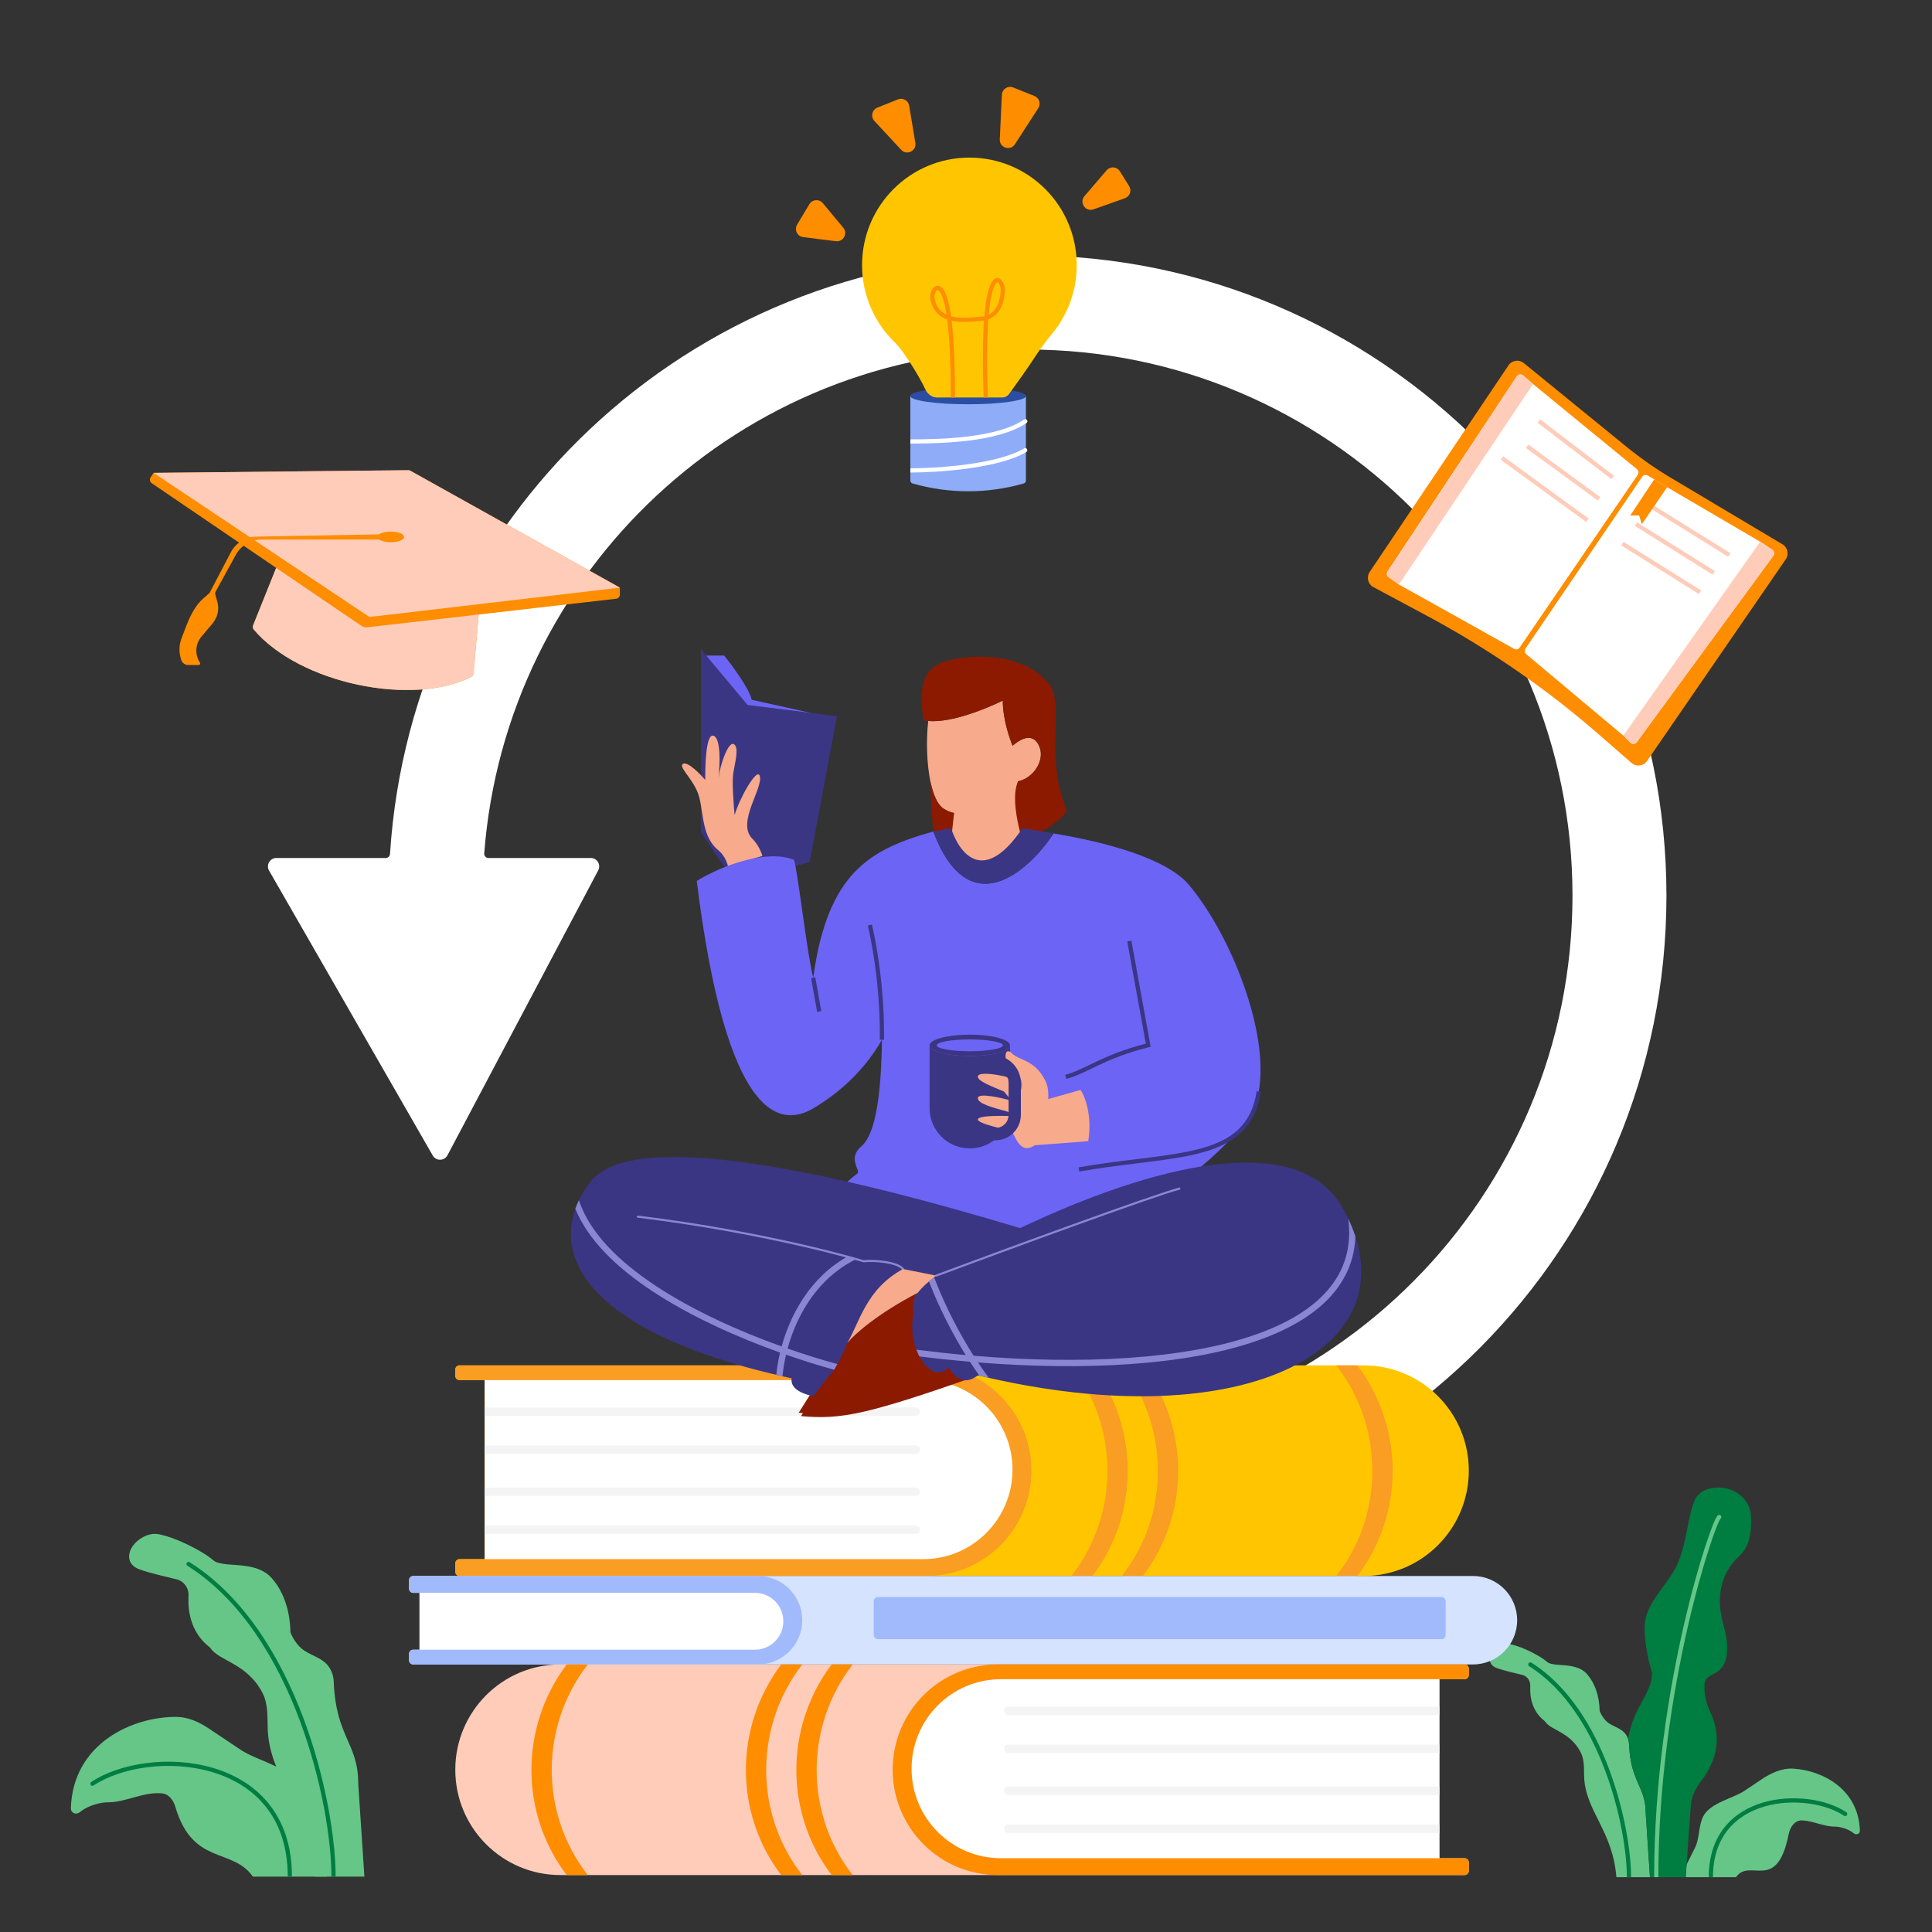 <svg xmlns="http://www.w3.org/2000/svg" xmlns:xlink="http://www.w3.org/1999/xlink" width="500" zoomAndPan="magnify" viewBox="0 0 375 375" height="500" preserveAspectRatio="xMidYMid meet" version="1.0"><rect x="0" y="0" width="375" height="375" fill="#333333" stroke="none"/><defs><clipPath id="9d02634c69"><path d="M 194 16.535 L 202 16.535 L 202 29 L 194 29 Z M 194 16.535 " clip-rule="nonzero"/></clipPath><clipPath id="9cddb293d1"><path d="M 13.75 333 L 64 333 L 64 365 L 13.75 365 Z M 13.75 333 " clip-rule="nonzero"/></clipPath></defs><path fill="#65c688" d="M 307.473 344.609 C 307.602 351.48 313 355.117 313.738 364.355 L 320.258 364.355 L 319.441 352.09 C 319.441 346.656 316.504 346.012 316.203 338.613 C 316.191 338.25 316.125 337.891 316.012 337.551 C 315.879 337.141 315.672 336.758 315.391 336.422 C 314.617 335.492 313.293 335.16 312.289 334.488 C 311.402 333.891 310.793 332.855 310.512 332.156 C 310.488 332.09 310.477 332.027 310.477 331.957 C 310.469 331.16 310.355 327.57 308.02 324.93 C 306.672 323.41 304.531 323.27 302.512 323.141 C 301.895 323.102 301.273 323.012 300.754 322.844 C 300.461 322.75 300.191 322.484 299.949 322.293 C 298.922 321.484 295.758 319.688 293.133 319.137 C 292.23 318.949 291.324 319.262 290.57 319.789 C 288.863 320.988 288.574 323.078 290.539 323.773 C 292.082 324.316 293.949 324.727 295.457 325.094 C 296.398 325.324 297.027 326.18 297.027 327.152 C 297.027 327.797 296.633 331.547 299.754 334.004 C 299.836 334.07 299.906 334.148 299.969 334.234 C 301.133 335.883 304.785 336.211 306.797 340.098 C 307.504 341.465 307.445 343.066 307.473 344.609 Z M 307.473 344.609 " fill-opacity="1" fill-rule="nonzero"/><path fill="#007d41" d="M 296.684 322.848 C 296.801 322.656 297.055 322.598 297.246 322.719 C 304.484 327.285 309.316 335.352 312.332 343.414 C 315.355 351.477 316.59 359.602 316.59 364.355 L 315.773 364.355 C 315.773 359.707 314.559 351.68 311.57 343.699 C 308.578 335.715 303.832 327.84 296.809 323.41 C 296.621 323.289 296.562 323.039 296.684 322.848 Z M 296.684 322.848 " fill-opacity="1" fill-rule="evenodd"/><path fill="#65c688" d="M 347.18 356.012 C 344.887 367.559 339.656 360.496 336.965 364.355 L 327.184 364.355 L 327.367 361.902 L 328.984 358.68 C 329.922 356.812 329.648 354.465 330.578 352.594 C 331.922 349.887 336.484 349.043 338.594 347.594 L 341.855 345.414 C 343.738 344.152 345.855 343.145 348.117 343.293 C 353.738 343.656 360.762 347.25 361 355.344 C 361.008 355.602 360.859 355.844 360.633 355.957 C 360.367 356.09 360.055 356.035 359.828 355.848 C 358.547 354.812 356.859 354.543 356.117 354.543 C 354.016 354.543 351.91 353.434 349.809 353.34 C 348.383 353.277 347.457 354.605 347.18 356.012 Z M 347.18 356.012 " fill-opacity="1" fill-rule="nonzero"/><path fill="#007d41" d="M 335.434 355.109 C 333.629 357.328 332.484 360.348 332.484 364.355 L 331.668 364.355 C 331.668 360.184 332.863 356.973 334.801 354.59 C 336.734 352.215 339.379 350.695 342.242 349.859 C 347.945 348.191 354.59 349.223 358.375 351.75 C 358.562 351.875 358.613 352.129 358.488 352.316 C 358.363 352.504 358.109 352.555 357.922 352.43 C 354.359 350.055 347.969 349.039 342.473 350.645 C 339.734 351.441 337.238 352.887 335.434 355.109 Z M 335.434 355.109 " fill-opacity="1" fill-rule="evenodd"/><path fill="#007d41" d="M 319.441 352.09 C 319.441 346.656 316.504 346.012 316.207 338.613 C 316.191 338.25 316.129 337.891 316.012 337.551 C 316.996 331.242 320.664 328.789 320.664 324.699 C 319.656 321.328 319.203 318.309 319.215 315.832 C 319.246 310.84 324.145 307.512 325.906 302.84 C 327.469 298.703 327.594 294.512 328.871 291.332 C 329.598 289.52 331.555 288.723 333.504 288.723 C 336.723 288.723 339.652 290.949 339.859 294.172 C 340.238 300.121 338.004 301.578 336.965 302.625 C 333.355 306.523 333.566 311.105 334.172 313.941 C 334.547 315.695 335.148 317.414 335.223 319.207 C 335.508 325.883 331.219 324.18 330.852 326.742 L 330.852 327.918 C 330.852 329.551 331.406 331.121 332.086 332.602 C 334.715 338.297 332.246 343.023 330.281 345.566 C 329.199 346.965 328.332 348.59 328.199 350.355 L 327.367 361.902 L 327.184 364.355 L 320.258 364.355 Z M 319.441 352.09 " fill-opacity="1" fill-rule="nonzero"/><path fill="#65c688" d="M 333.93 294.789 C 334.078 294.688 334.148 294.496 334.09 294.316 C 334.02 294.105 333.789 293.988 333.574 294.059 C 333.465 294.098 333.395 294.164 333.359 294.199 C 333.316 294.242 333.281 294.293 333.246 294.336 C 333.184 294.43 333.113 294.551 333.043 294.691 C 332.898 294.969 332.723 295.367 332.52 295.863 C 332.113 296.867 331.59 298.312 330.992 300.148 C 329.797 303.824 328.297 309.078 326.824 315.48 C 323.887 328.289 321.07 345.715 321.07 364.355 L 321.887 364.355 C 321.887 345.793 324.691 328.43 327.621 315.664 C 329.086 309.281 330.582 304.055 331.77 300.402 C 332.363 298.578 332.879 297.152 333.273 296.172 C 333.473 295.684 333.641 295.312 333.77 295.066 C 333.832 294.938 333.883 294.855 333.918 294.805 C 333.922 294.797 333.926 294.793 333.93 294.789 Z M 333.93 294.789 " fill-opacity="1" fill-rule="evenodd"/><path fill="#ffffff" d="M 200.27 279.848 C 258.309 279.406 305.219 232.117 305.219 173.848 C 305.219 115.305 257.863 67.844 199.449 67.844 C 143.781 67.844 98.156 110.941 93.988 165.66 C 93.953 166.133 94.324 166.535 94.797 166.535 L 114.672 166.535 C 115.902 166.535 116.691 167.848 116.113 168.938 L 86.855 224.234 C 86.254 225.371 84.637 225.398 83.996 224.285 L 52.23 168.988 C 51.602 167.898 52.391 166.535 53.645 166.535 L 74.883 166.535 C 75.312 166.535 75.672 166.195 75.699 165.762 C 79.855 100.895 133.672 49.566 199.449 49.566 C 267.938 49.566 323.457 105.211 323.457 173.848 C 323.457 242.211 268.379 297.684 200.27 298.125 C 199.816 298.129 199.449 297.762 199.449 297.309 L 199.449 280.668 C 199.449 280.215 199.816 279.852 200.27 279.848 Z M 200.27 279.848 " fill-opacity="1" fill-rule="nonzero"/><path fill="#2b4ea3" d="M 199.137 76.859 C 199.137 77.746 194.113 78.465 187.918 78.465 C 181.719 78.465 176.695 77.746 176.695 76.859 C 176.695 75.973 181.719 75.254 187.918 75.254 C 194.113 75.254 199.137 75.973 199.137 76.859 Z M 199.137 76.859 " fill-opacity="1" fill-rule="nonzero"/><path fill="#8eacf7" d="M 187.918 78.465 C 194.113 78.465 199.137 77.746 199.137 76.859 L 199.137 93.262 C 199.137 93.531 198.957 93.77 198.699 93.844 C 191.652 95.859 184.18 95.859 177.133 93.844 C 176.875 93.77 176.695 93.531 176.695 93.262 L 176.695 76.859 C 176.695 77.746 181.719 78.465 187.918 78.465 Z M 187.918 78.465 " fill-opacity="1" fill-rule="nonzero"/><path fill="#ffffff" d="M 199.348 81.531 C 199.477 81.719 199.426 81.973 199.242 82.102 C 196.469 84.004 192.266 84.996 188.078 85.516 C 183.871 86.039 179.617 86.098 176.695 86.098 L 176.695 85.281 C 179.609 85.281 183.824 85.223 187.977 84.703 C 192.145 84.184 196.18 83.211 198.781 81.426 C 198.965 81.297 199.219 81.348 199.348 81.531 Z M 199.344 87.168 C 199.461 87.363 199.398 87.613 199.207 87.73 C 196.527 89.348 192.203 90.336 187.938 90.926 C 183.652 91.52 179.359 91.719 176.695 91.719 L 176.695 90.898 C 179.328 90.898 183.582 90.703 187.824 90.117 C 192.082 89.527 196.258 88.555 198.785 87.031 C 198.977 86.914 199.227 86.977 199.344 87.168 Z M 199.344 87.168 " fill-opacity="1" fill-rule="evenodd"/><path fill="#ffc600" d="M 188.16 30.59 C 176.652 30.59 167.324 39.934 167.324 51.461 C 167.324 57.48 169.867 62.906 173.938 66.715 C 175.656 68.59 178.469 73.102 179.625 75.609 C 180.004 76.43 180.879 77.148 181.781 77.148 L 194.539 77.148 C 195.062 77.148 195.555 76.898 195.863 76.473 C 197.238 74.566 199.562 71.34 201.051 69.039 C 202.012 67.559 203.098 66.121 204.223 64.758 C 207.207 61.148 208.996 56.516 208.996 51.461 C 208.996 39.934 199.668 30.59 188.16 30.59 Z M 188.16 30.59 " fill-opacity="1" fill-rule="nonzero"/><path fill="#fe8d00" d="M 193.594 54.785 C 193.582 54.781 193.531 54.77 193.43 54.875 C 193.156 55.16 192.84 55.766 192.551 56.895 C 192.297 57.891 192.074 59.254 191.906 61.082 C 193.648 60.18 194.172 58.09 194.234 56.309 C 194.246 55.859 194.082 55.324 193.852 55.008 C 193.734 54.848 193.637 54.797 193.594 54.785 Z M 191.828 62.008 C 194.371 61.039 194.98 58.281 195.047 56.336 C 195.07 55.711 194.855 54.996 194.508 54.523 C 194.336 54.289 194.094 54.062 193.781 53.988 C 193.434 53.906 193.102 54.035 192.84 54.309 C 192.414 54.75 192.059 55.527 191.762 56.691 C 191.473 57.812 191.234 59.344 191.062 61.383 C 190.91 61.406 190.711 61.434 190.484 61.457 C 190.438 61.461 190.387 61.465 190.34 61.469 C 188.363 61.66 186.402 61.848 184.586 61.379 C 184.352 59.742 184.078 58.516 183.773 57.617 C 183.457 56.688 183.094 56.059 182.664 55.715 C 182.359 55.473 182.016 55.398 181.68 55.512 C 181.371 55.617 181.141 55.859 180.977 56.109 C 180.648 56.617 180.48 57.359 180.582 57.992 C 180.832 59.535 181.715 61.273 183.848 62.012 C 184.273 65.258 184.547 70.094 184.547 77.148 L 185.363 77.148 C 185.363 70.32 185.105 65.539 184.703 62.246 C 186.566 62.656 188.531 62.465 190.355 62.289 C 190.426 62.281 190.492 62.277 190.562 62.27 C 190.711 62.254 190.859 62.238 190.996 62.219 C 190.75 65.699 190.688 70.539 190.922 77.164 L 191.738 77.137 C 191.5 70.352 191.57 65.469 191.828 62.008 Z M 183.719 61.078 C 183.5 59.68 183.258 58.641 183 57.883 C 182.699 56.992 182.398 56.547 182.152 56.355 C 182.039 56.262 181.977 56.273 181.941 56.285 C 181.875 56.309 181.773 56.383 181.66 56.555 C 181.441 56.898 181.32 57.434 181.387 57.859 C 181.59 59.094 182.23 60.402 183.719 61.078 Z M 183.719 61.078 " fill-opacity="1" fill-rule="evenodd"/><path fill="#fe8d00" d="M 219.156 36.117 L 217.367 33.246 C 216.793 32.328 215.496 32.23 214.789 33.055 L 210.492 38.074 C 209.426 39.324 210.695 41.18 212.242 40.637 L 218.332 38.48 C 219.301 38.141 219.703 36.988 219.156 36.117 Z M 219.156 36.117 " fill-opacity="1" fill-rule="nonzero"/><path fill="#fe8d00" d="M 174.293 19.289 L 170.293 20.891 C 169.25 21.309 168.949 22.648 169.715 23.477 L 174.91 29.078 C 175.992 30.246 177.93 29.293 177.668 27.723 L 176.469 20.516 C 176.301 19.508 175.242 18.91 174.293 19.289 Z M 174.293 19.289 " fill-opacity="1" fill-rule="nonzero"/><g clip-path="url(#9d02634c69)"><path fill="#fe8d00" d="M 200.777 18.629 L 196.664 16.977 C 195.641 16.57 194.52 17.289 194.465 18.395 L 194.055 27.051 C 193.977 28.688 196.113 29.375 197 28 L 201.531 20.992 C 202.078 20.141 201.715 19.004 200.777 18.629 Z M 200.777 18.629 " fill-opacity="1" fill-rule="nonzero"/></g><path fill="#fe8d00" d="M 157.102 39.629 L 154.719 43.605 C 154.125 44.602 154.746 45.879 155.895 46.023 L 162.246 46.82 C 163.691 47 164.605 45.316 163.676 44.199 L 159.707 39.426 C 159 38.578 157.668 38.68 157.102 39.629 Z M 157.102 39.629 " fill-opacity="1" fill-rule="nonzero"/><path fill="#fe8d00" d="M 292.801 70.906 L 265.848 111.023 C 265.176 112.027 265.512 113.395 266.578 113.961 L 276.969 119.527 C 288.98 125.961 300.23 133.734 310.508 142.703 L 316.684 148.094 C 317.598 148.891 319 148.715 319.688 147.715 L 346.613 108.562 C 347.277 107.598 346.996 106.27 345.996 105.66 L 324.359 92.766 C 321.312 90.953 318.402 88.914 315.652 86.676 L 295.75 70.457 C 294.824 69.711 293.461 69.918 292.801 70.906 Z M 292.801 70.906 " fill-opacity="1" fill-rule="nonzero"/><path fill="#ffffff" d="M 293.895 125.941 L 271.535 113.457 L 269.535 112.027 C 269.18 111.773 269.086 111.277 269.332 110.91 L 294.41 73.047 C 294.684 72.637 295.25 72.559 295.621 72.879 L 297.562 74.543 L 317.727 91.066 C 318.055 91.336 318.121 91.812 317.883 92.164 L 294.965 125.688 C 294.727 126.035 294.262 126.145 293.895 125.941 Z M 293.895 125.941 " fill-opacity="1" fill-rule="nonzero"/><path fill="#ffccba" d="M 271.535 113.457 L 297.562 74.543 L 295.621 72.879 C 295.25 72.559 294.684 72.637 294.41 73.047 L 269.332 110.91 C 269.086 111.277 269.18 111.773 269.535 112.027 Z M 271.535 113.457 " fill-opacity="1" fill-rule="nonzero"/><path fill="#ffccba" d="M 312.777 93.004 L 298.445 82.047 L 298.941 81.395 L 313.273 92.352 Z M 310.145 97.164 L 296.188 86.961 L 296.672 86.301 L 310.625 96.504 Z M 307.883 101.32 L 291.285 89.23 L 291.766 88.57 L 308.363 100.66 Z M 307.883 101.32 " fill-opacity="1" fill-rule="evenodd"/><path fill="#ffffff" d="M 315.086 142.781 L 296.242 126.98 C 295.922 126.711 295.855 126.242 296.094 125.895 L 318.742 92.555 C 318.984 92.199 319.461 92.09 319.832 92.309 L 321.082 93.047 L 323.59 94.566 L 341.648 105.145 L 343.996 106.707 C 344.387 106.965 344.48 107.496 344.203 107.871 L 317.691 144.051 C 317.395 144.453 316.809 144.5 316.457 144.148 Z M 315.086 142.781 " fill-opacity="1" fill-rule="nonzero"/><path fill="#ffccba" d="M 335.441 108.07 L 320.355 98.691 L 320.785 97.996 L 335.871 107.375 Z M 332.422 111.539 L 317.336 102.09 L 317.77 101.398 L 332.855 110.844 Z M 329.785 115.316 L 314.695 105.871 L 315.129 105.176 L 330.215 114.621 Z M 329.785 115.316 " fill-opacity="1" fill-rule="evenodd"/><path fill="#fe8d00" d="M 318.684 101.746 L 323.59 94.566 L 321.082 93.047 L 316.422 100.059 L 318.148 100.059 Z M 318.684 101.746 " fill-opacity="1" fill-rule="nonzero"/><path fill="#ffccba" d="M 315.086 142.781 L 341.648 105.145 L 344 106.707 C 344.387 106.965 344.48 107.496 344.207 107.871 L 317.691 144.051 C 317.395 144.453 316.812 144.5 316.457 144.148 Z M 315.086 142.781 " fill-opacity="1" fill-rule="nonzero"/><path fill="#ffc600" d="M 264.688 265.016 L 89.188 265.016 C 88.738 265.016 88.371 265.383 88.371 265.836 L 88.371 267.062 C 88.371 267.512 88.738 267.879 89.188 267.879 L 94.086 267.879 L 94.086 302.629 L 89.188 302.629 C 88.738 302.629 88.371 302.992 88.371 303.445 L 88.371 305.082 C 88.371 305.531 88.738 305.898 89.188 305.898 L 264.688 305.898 C 275.957 305.898 285.094 296.746 285.094 285.457 C 285.094 274.168 275.957 265.016 264.688 265.016 Z M 264.688 265.016 " fill-opacity="1" fill-rule="nonzero"/><path fill="#f99d23" d="M 207.957 265.016 L 212.039 265.016 C 221.145 277.082 221.203 293.879 212.039 305.898 L 207.957 305.898 C 217.312 293.945 217.254 277.016 207.957 265.016 Z M 207.957 265.016 " fill-opacity="1" fill-rule="nonzero"/><path fill="#f99d23" d="M 217.75 265.016 L 221.832 265.016 C 230.938 277.082 231 293.879 221.832 305.898 L 217.75 305.898 C 227.109 293.945 227.047 277.016 217.75 265.016 Z M 217.75 265.016 " fill-opacity="1" fill-rule="nonzero"/><path fill="#f99d23" d="M 259.379 265.016 L 263.461 265.016 C 272.566 277.082 272.629 293.879 263.461 305.898 L 259.379 305.898 C 268.738 293.945 268.676 277.016 259.379 265.016 Z M 259.379 265.016 " fill-opacity="1" fill-rule="nonzero"/><path fill="#f99d23" d="M 89.188 265.016 L 179.793 265.016 C 191.066 265.016 200.199 274.168 200.199 285.457 C 200.199 296.746 191.066 305.898 179.793 305.898 L 89.188 305.898 C 88.738 305.898 88.371 305.531 88.371 305.082 L 88.371 303.445 C 88.371 302.992 88.738 302.629 89.188 302.629 L 94.086 302.629 L 94.086 267.879 L 89.188 267.879 C 88.738 267.879 88.371 267.512 88.371 267.062 L 88.371 265.836 C 88.371 265.383 88.738 265.016 89.188 265.016 Z M 89.188 265.016 " fill-opacity="1" fill-rule="nonzero"/><path fill="#ffffff" d="M 196.527 285.254 C 196.527 275.656 188.762 267.879 179.18 267.879 L 94.086 267.879 L 94.086 302.629 L 179.18 302.629 C 188.762 302.629 196.527 294.848 196.527 285.254 Z M 196.527 285.254 " fill-opacity="1" fill-rule="nonzero"/><path fill="#f4f4f4" d="M 94.086 274.828 L 177.754 274.828 C 178.203 274.828 178.566 274.461 178.566 274.012 C 178.566 273.559 178.203 273.191 177.754 273.191 L 94.086 273.191 Z M 94.086 274.828 " fill-opacity="1" fill-rule="nonzero"/><path fill="#f4f4f4" d="M 94.086 282.188 L 177.754 282.188 C 178.203 282.188 178.566 281.82 178.566 281.371 C 178.566 280.918 178.203 280.551 177.754 280.551 L 94.086 280.551 Z M 94.086 282.188 " fill-opacity="1" fill-rule="nonzero"/><path fill="#f4f4f4" d="M 94.086 290.363 L 177.754 290.363 C 178.203 290.363 178.566 289.996 178.566 289.547 C 178.566 289.094 178.203 288.727 177.754 288.727 L 94.086 288.727 Z M 94.086 290.363 " fill-opacity="1" fill-rule="nonzero"/><path fill="#f4f4f4" d="M 94.086 297.723 L 177.754 297.723 C 178.203 297.723 178.566 297.355 178.566 296.906 C 178.566 296.453 178.203 296.086 177.754 296.086 L 94.086 296.086 Z M 94.086 297.723 " fill-opacity="1" fill-rule="nonzero"/><path fill="#d5e3ff" d="M 285.91 305.898 L 80.207 305.898 C 79.758 305.898 79.395 306.266 79.395 306.715 L 79.395 308.352 C 79.395 308.801 79.758 309.168 80.207 309.168 L 81.434 309.168 L 81.434 320.207 L 80.207 320.207 C 79.758 320.207 79.395 320.57 79.395 321.023 L 79.395 322.25 C 79.395 322.703 79.758 323.066 80.207 323.066 L 285.91 323.066 C 290.641 323.066 294.48 319.227 294.48 314.484 C 294.48 309.742 290.641 305.898 285.91 305.898 Z M 285.91 305.898 " fill-opacity="1" fill-rule="nonzero"/><path fill="#a1bafc" d="M 80.207 305.898 L 147.141 305.898 C 151.875 305.898 155.711 309.742 155.711 314.484 C 155.711 319.227 151.875 323.066 147.141 323.066 L 80.207 323.066 C 79.758 323.066 79.391 322.703 79.391 322.25 L 79.391 321.023 C 79.391 320.57 79.758 320.207 80.207 320.207 L 81.434 320.207 L 81.434 309.168 L 80.207 309.168 C 79.758 309.168 79.391 308.801 79.391 308.352 L 79.391 306.715 C 79.391 306.266 79.758 305.898 80.207 305.898 Z M 80.207 305.898 " fill-opacity="1" fill-rule="nonzero"/><path fill="#ffffff" d="M 81.434 309.168 L 146.531 309.168 C 149.574 309.168 152.043 311.641 152.043 314.688 C 152.043 317.734 149.574 320.207 146.531 320.207 L 81.434 320.207 Z M 81.434 309.168 " fill-opacity="1" fill-rule="nonzero"/><path fill="#a1bafc" d="M 280.602 310.805 C 280.602 310.352 280.238 309.984 279.789 309.984 L 170.406 309.984 C 169.957 309.984 169.59 310.352 169.59 310.805 L 169.59 317.344 C 169.59 317.797 169.957 318.164 170.406 318.164 L 279.789 318.164 C 280.238 318.164 280.602 317.797 280.602 317.344 Z M 280.602 310.805 " fill-opacity="1" fill-rule="nonzero"/><path fill="#ffccba" d="M 108.777 323.066 L 284.277 323.066 C 284.727 323.066 285.094 323.434 285.094 323.887 L 285.094 325.113 C 285.094 325.562 284.727 325.93 284.277 325.93 L 279.379 325.93 L 279.379 360.68 L 284.277 360.68 C 284.727 360.68 285.094 361.047 285.094 361.496 L 285.094 363.133 C 285.094 363.582 284.727 363.949 284.277 363.949 L 108.777 363.949 C 97.508 363.949 88.371 354.797 88.371 343.508 C 88.371 332.219 97.508 323.066 108.777 323.066 Z M 108.777 323.066 " fill-opacity="1" fill-rule="nonzero"/><path fill="#fe8d00" d="M 165.508 323.066 L 161.426 323.066 C 152.32 335.133 152.262 351.93 161.426 363.949 L 165.508 363.949 C 156.152 351.996 156.211 335.07 165.508 323.066 Z M 165.508 323.066 " fill-opacity="1" fill-rule="nonzero"/><path fill="#fe8d00" d="M 155.715 323.066 L 151.633 323.066 C 142.527 335.133 142.465 351.93 151.633 363.949 L 155.715 363.949 C 146.355 351.996 146.418 335.07 155.715 323.066 Z M 155.715 323.066 " fill-opacity="1" fill-rule="nonzero"/><path fill="#fe8d00" d="M 114.086 323.066 L 110.004 323.066 C 100.898 335.133 100.836 351.93 110.004 363.949 L 114.086 363.949 C 104.73 351.996 104.789 335.07 114.086 323.066 Z M 114.086 323.066 " fill-opacity="1" fill-rule="nonzero"/><path fill="#fe8d00" d="M 284.277 323.066 L 193.672 323.066 C 182.398 323.066 173.266 332.219 173.266 343.508 C 173.266 354.797 182.398 363.949 193.672 363.949 L 284.277 363.949 C 284.727 363.949 285.094 363.582 285.094 363.133 L 285.094 361.496 C 285.094 361.047 284.727 360.68 284.277 360.68 L 279.379 360.68 L 279.379 325.93 L 284.277 325.93 C 284.727 325.93 285.094 325.562 285.094 325.113 L 285.094 323.887 C 285.094 323.434 284.727 323.066 284.277 323.066 Z M 284.277 323.066 " fill-opacity="1" fill-rule="nonzero"/><path fill="#ffffff" d="M 176.938 343.305 C 176.938 333.707 184.703 325.93 194.285 325.93 L 279.379 325.93 L 279.379 360.68 L 194.285 360.68 C 184.703 360.68 176.938 352.902 176.938 343.305 Z M 176.938 343.305 " fill-opacity="1" fill-rule="nonzero"/><path fill="#f4f4f4" d="M 279.379 332.879 L 195.711 332.879 C 195.262 332.879 194.898 332.512 194.898 332.062 C 194.898 331.609 195.262 331.246 195.711 331.246 L 279.379 331.246 Z M 279.379 332.879 " fill-opacity="1" fill-rule="nonzero"/><path fill="#f4f4f4" d="M 279.379 340.238 L 195.711 340.238 C 195.262 340.238 194.898 339.871 194.898 339.422 C 194.898 338.969 195.262 338.605 195.711 338.605 L 279.379 338.605 Z M 279.379 340.238 " fill-opacity="1" fill-rule="nonzero"/><path fill="#f4f4f4" d="M 279.379 348.414 L 195.711 348.414 C 195.262 348.414 194.898 348.047 194.898 347.598 C 194.898 347.145 195.262 346.781 195.711 346.781 L 279.379 346.781 Z M 279.379 348.414 " fill-opacity="1" fill-rule="nonzero"/><path fill="#f4f4f4" d="M 279.379 355.773 L 195.711 355.773 C 195.262 355.773 194.898 355.406 194.898 354.957 C 194.898 354.504 195.262 354.137 195.711 354.137 L 279.379 354.137 Z M 279.379 355.773 " fill-opacity="1" fill-rule="nonzero"/><path fill="#fe8d00" d="M 79.648 91.371 L 120.316 114.059 L 120.316 115.402 C 120.316 115.816 120.004 116.164 119.59 116.215 L 92.906 119.277 L 91.91 130.715 C 91.887 130.988 91.73 131.23 91.488 131.355 C 80.121 137.195 58.156 132.691 49.254 122.195 C 49.062 121.969 49.02 121.656 49.129 121.383 L 53.605 110.223 L 29.453 93.793 C 29.082 93.543 28.98 93.039 29.23 92.664 L 29.816 91.785 L 79.246 91.27 C 79.387 91.266 79.527 91.305 79.648 91.371 Z M 79.648 91.371 " fill-opacity="1" fill-rule="nonzero"/><path fill="#ffccba" d="M 71.453 119.59 L 29.816 91.785 L 79.246 91.27 C 79.387 91.266 79.527 91.305 79.648 91.371 L 120.316 114.059 L 72.004 119.723 C 71.809 119.742 71.617 119.695 71.453 119.59 Z M 71.453 119.59 " fill-opacity="1" fill-rule="nonzero"/><path fill="#ffccba" d="M 70.168 121.488 L 53.605 110.223 L 49.129 121.383 C 49.02 121.656 49.062 121.969 49.254 122.195 C 58.156 132.691 80.121 137.195 91.488 131.355 C 91.73 131.23 91.887 130.988 91.91 130.715 L 92.906 119.277 L 71.273 121.758 C 70.883 121.805 70.492 121.707 70.168 121.488 Z M 70.168 121.488 " fill-opacity="1" fill-rule="nonzero"/><path fill="#fe8d00" d="M 35.754 122.539 C 35.594 122.961 35.422 123.398 35.238 123.871 C 34.711 125.223 34.719 126.719 35.176 128.098 C 35.371 128.684 35.922 129.082 36.539 129.082 L 38.566 129.082 C 38.805 129.082 38.945 128.812 38.812 128.613 C 37.773 127.051 37.898 124.988 39.113 123.555 C 39.762 122.789 40.484 121.938 41.199 121.082 C 42.199 119.895 42.605 118.398 42.207 116.895 C 42.066 116.371 41.922 115.848 41.801 115.418 C 41.742 115.211 41.77 114.988 41.871 114.801 L 45.77 107.699 C 46.773 105.871 48.691 104.734 50.777 104.734 L 74.293 104.734 C 74.578 104.734 74.809 104.504 74.809 104.223 C 74.809 103.934 74.57 103.703 74.285 103.707 L 49.75 104.156 C 47.664 104.191 45.762 105.367 44.793 107.223 L 40.746 114.957 C 40.699 115.047 40.637 115.129 40.562 115.195 L 39.484 116.137 C 37.613 117.781 36.621 120.203 35.754 122.539 Z M 35.754 122.539 " fill-opacity="1" fill-rule="nonzero"/><path fill="#fe8d00" d="M 78.426 104.215 C 78.426 104.789 77.266 105.254 75.84 105.254 C 74.41 105.254 73.254 104.789 73.254 104.215 C 73.254 103.645 74.41 103.18 75.84 103.18 C 77.266 103.18 78.426 103.645 78.426 104.215 Z M 78.426 104.215 " fill-opacity="1" fill-rule="nonzero"/><path fill="#65c688" d="M 51.949 335.23 C 52.137 345.332 60.066 350.672 61.152 364.25 L 70.73 364.25 L 69.535 346.227 C 69.535 338.238 65.215 337.293 64.777 326.422 C 64.758 325.887 64.664 325.359 64.496 324.859 C 64.297 324.258 63.992 323.691 63.586 323.203 C 62.449 321.832 60.5 321.348 59.027 320.355 C 57.723 319.48 56.824 317.957 56.414 316.93 C 56.375 316.836 56.359 316.738 56.359 316.637 C 56.352 315.469 56.18 310.191 52.746 306.309 C 50.773 304.078 47.625 303.867 44.656 303.68 C 43.746 303.621 42.84 303.492 42.074 303.246 C 41.641 303.105 41.246 302.719 40.891 302.438 C 39.379 301.246 34.73 298.605 30.875 297.801 C 29.547 297.523 28.219 297.98 27.109 298.758 C 24.598 300.52 24.172 303.586 27.062 304.609 C 29.324 305.41 32.07 306.008 34.285 306.551 C 35.672 306.891 36.598 308.148 36.598 309.578 C 36.598 310.527 36.016 316.035 40.602 319.645 C 40.723 319.742 40.828 319.859 40.918 319.988 C 42.629 322.41 47.996 322.891 50.953 328.602 C 51.992 330.613 51.906 332.965 51.949 335.23 Z M 51.949 335.23 " fill-opacity="1" fill-rule="nonzero"/><path fill="#007d41" d="M 36.25 303.352 C 36.371 303.16 36.621 303.102 36.812 303.223 C 47.402 309.902 54.48 321.711 58.91 333.539 C 63.344 345.371 65.148 357.285 65.148 364.25 L 64.332 364.25 C 64.332 357.395 62.547 345.574 58.145 333.828 C 53.742 322.074 46.75 310.457 36.379 303.914 C 36.188 303.797 36.129 303.543 36.25 303.352 Z M 36.25 303.352 " fill-opacity="1" fill-rule="evenodd"/><g clip-path="url(#9cddb293d1)"><path fill="#65c688" d="M 34.027 350.68 C 37.398 362.172 45.105 358.555 49.078 364.25 L 63.449 364.25 L 63.18 360.645 L 60.121 354.543 C 59.184 352.676 59.289 350.473 58.934 348.41 C 58.039 343.254 50.129 341.988 46.684 339.617 L 40.551 335.516 C 38.668 334.254 36.559 333.273 34.297 333.25 C 25.832 333.16 14.129 338.324 13.754 351.008 C 13.742 351.387 13.957 351.738 14.297 351.91 C 14.684 352.102 15.145 352.02 15.48 351.75 C 17.359 350.227 19.84 349.828 20.93 349.828 C 24.445 349.828 27.965 347.715 31.48 348.098 C 32.793 348.242 33.652 349.41 34.027 350.68 Z M 34.027 350.68 " fill-opacity="1" fill-rule="nonzero"/></g><path fill="#007d41" d="M 51.473 350.539 C 54.156 353.836 55.852 358.324 55.852 364.25 L 56.668 364.25 C 56.668 358.156 54.922 353.484 52.105 350.023 C 49.297 346.566 45.441 344.348 41.266 343.129 C 32.934 340.695 23.227 342.203 17.715 345.883 C 17.527 346.012 17.477 346.266 17.602 346.453 C 17.727 346.641 17.98 346.691 18.168 346.566 C 23.453 343.035 32.906 341.539 41.035 343.914 C 45.09 345.098 48.789 347.234 51.473 350.539 Z M 51.473 350.539 " fill-opacity="1" fill-rule="evenodd"/><path fill="#f7aa8c" d="M 185.168 157.797 C 184.434 157.645 183.746 157.359 183.109 156.934 C 181.961 156.164 181.148 154.266 180.633 151.875 C 179.859 148.301 179.75 143.617 180.168 139.945 C 184.691 140.348 191.465 137.52 194.648 135.984 C 194.609 139.32 195.895 143.215 196.543 144.746 C 197.57 143.852 200.184 141.902 201.59 144.566 C 203.074 147.391 200.629 151.051 197.582 151.656 C 197.438 152.34 197.645 158.133 198.824 163.117 C 190.082 170.707 184.703 166.457 183.859 163.809 C 183.922 163.406 183.879 162.582 183.879 162.582 C 184.121 160.809 185.113 159.742 185.168 157.797 Z M 185.168 157.797 " fill-opacity="1" fill-rule="nonzero"/><path fill="#8c1a00" d="M 183.109 156.934 C 183.742 157.359 184.434 157.645 185.168 157.797 C 188.656 158.523 193.16 156.238 197.582 151.656 C 200.629 151.051 203.074 147.391 201.59 144.566 C 200.184 141.902 197.566 143.852 196.543 144.746 C 195.895 143.215 194.605 139.32 194.648 135.984 C 191.465 137.52 184.691 140.348 180.164 139.945 C 179.84 139.918 179.531 139.871 179.23 139.809 C 178.867 136.559 177.867 130.754 182.406 128.781 C 186.84 126.855 197.965 126.242 203.336 132.402 C 207.043 136.656 202.441 146.152 207.113 157.449 C 205.848 159.066 202.781 161.695 198.387 162.996 C 196.25 155.438 197.156 152.75 197.582 151.656 C 193.16 156.238 188.656 158.523 185.168 157.797 C 185.133 158.348 184.848 160.922 184.703 162.199 L 181.379 162.539 C 180.82 159.141 180.637 155.285 180.629 151.875 C 181.148 154.266 181.961 156.164 183.109 156.934 Z M 183.109 156.934 " fill-opacity="1" fill-rule="nonzero"/><path fill="#3a3683" d="M 136.059 126.016 L 145.102 136.84 L 162.465 139.004 L 157.148 167.355 L 142.68 171.324 L 136.059 161.582 Z M 136.059 126.016 " fill-opacity="1" fill-rule="nonzero"/><path fill="#6c64f5" d="M 145.098 136.84 L 137.078 127.242 L 140.562 127.242 C 142.203 129.285 145.562 133.863 145.891 135.828 L 157.367 138.367 Z M 145.098 136.84 " fill-opacity="1" fill-rule="nonzero"/><path fill="#f7aa8c" d="M 147.445 150.531 C 148.301 152.812 142.875 159.645 146.016 162.777 C 146.965 163.723 147.59 164.918 147.992 166.129 L 141.301 168.125 C 140.98 166.945 140.406 165.836 139.449 165.059 C 136.309 162.492 136.594 158.223 135.738 154.805 C 134.883 151.387 131.457 148.824 132.598 148.254 C 133.512 147.797 135.836 150.152 136.879 151.387 C 136.879 149.68 136.879 141.988 138.594 142.844 C 139.953 143.523 139.738 148.559 139.457 151.047 C 139.762 148.465 141.457 143.422 142.59 144.551 C 143.449 145.406 142.59 148.254 142.305 150.246 C 142.078 151.844 142.398 156.227 142.59 158.223 C 143.449 155.09 146.875 149.023 147.445 150.531 Z M 147.445 150.531 " fill-opacity="1" fill-rule="nonzero"/><path fill="#6c64f5" d="M 244.328 211.852 C 246.379 200.406 239 181.602 230.801 171.789 C 226.508 166.648 214.707 163.449 204.504 161.777 C 199.586 169.223 188.027 179.57 181.145 161.395 C 168.848 164.852 160.648 169.352 157.844 189.777 C 156.594 184.875 154.746 168.203 154.09 166.898 C 149.172 164.852 140.566 167.727 135.238 170.984 C 140.977 217.195 151.273 219.008 157.844 215.137 C 162.699 212.273 167.664 207.961 171.18 201.824 C 171.066 211.746 170.074 220.031 167.207 222.48 C 164.34 224.934 167.207 227.184 166.387 227.797 C 161.797 231.23 161.879 233.109 165.156 233.52 L 165.195 233.535 C 172.867 236.539 190.203 243.336 210.309 236.789 C 212.68 236.02 223.422 239.266 225.883 238.426 C 229.098 237.324 226.703 235.562 226.703 233.93 L 227 231.375 C 231.148 228.188 235.773 224.496 239.223 220.676 C 241.91 218.801 243.684 216.059 244.328 211.852 Z M 244.328 211.852 " fill-opacity="1" fill-rule="nonzero"/><path fill="#3a3683" d="M 171.59 201.832 C 171.668 194.848 170.941 186.914 169.242 179.465 L 168.449 179.648 C 170.129 187.027 170.852 194.895 170.773 201.82 Z M 159.406 196.262 L 158.246 189.707 L 157.441 189.848 L 158.602 196.402 Z M 159.406 196.262 " fill-opacity="1" fill-rule="evenodd"/><path fill="#3a3683" d="M 219.602 182.59 L 218.801 182.734 L 222.406 202.57 C 218.086 203.691 215.141 204.953 212.797 206.055 C 212.305 206.289 211.844 206.512 211.402 206.727 C 209.676 207.562 208.289 208.234 206.77 208.613 L 206.965 209.406 C 208.574 209.004 210.059 208.285 211.793 207.445 C 212.227 207.234 212.676 207.02 213.148 206.797 C 215.52 205.676 218.516 204.398 222.973 203.27 L 223.344 203.176 Z M 220.48 225.008 C 217.023 225.434 213.281 225.895 209.336 226.582 L 209.477 227.387 C 213.398 226.703 217.117 226.246 220.578 225.82 C 221.227 225.738 221.867 225.66 222.5 225.582 C 226.484 225.082 230.094 224.578 233.191 223.738 C 236.289 222.898 238.91 221.719 240.891 219.848 C 242.883 217.969 244.195 215.422 244.73 211.914 L 243.922 211.789 C 243.41 215.148 242.168 217.516 240.332 219.254 C 238.488 220.996 236.012 222.129 232.98 222.949 C 229.945 223.77 226.387 224.27 222.398 224.77 C 221.77 224.848 221.133 224.93 220.48 225.008 Z M 220.48 225.008 " fill-opacity="1" fill-rule="evenodd"/><path fill="#3a3683" d="M 181.145 161.395 C 188.031 179.57 199.59 169.223 204.508 161.777 C 202.844 161.504 200.051 160.973 198.461 160.766 C 190.676 172.223 186.062 165.25 184.613 160.781 C 183.691 160.906 181.902 161.27 181.145 161.395 Z M 181.145 161.395 " fill-opacity="1" fill-rule="nonzero"/><path fill="#8c1a00" d="M 191.762 265.562 C 167.91 274.004 162.953 274.914 155.027 274.215 C 155.582 273.383 156.93 271.129 157.473 270.363 C 158.801 268.488 160.082 266.867 161.336 265.449 C 162.473 263.574 163.449 261.691 164.039 260.016 C 165.461 258.309 169.988 254.305 177.746 250.301 C 177.863 251.652 177.379 253.375 177.438 254.031 C 177.129 259.578 185.398 263.781 191.762 265.562 Z M 191.762 265.562 " fill-opacity="1" fill-rule="nonzero"/><path fill="#f7aa8c" d="M 177.746 250.301 C 169.988 254.305 165.461 258.309 164.039 260.016 C 166.422 256.109 167.699 249.52 174.918 245.668 L 181.387 246.941 C 179.824 248.094 178.629 249.215 177.746 250.301 Z M 177.746 250.301 " fill-opacity="1" fill-rule="nonzero"/><path fill="#3a3683" d="M 196.039 215.086 L 196.039 202.898 C 196.039 204.043 192.543 204.969 188.234 204.969 C 183.922 204.969 180.43 204.043 180.43 202.898 L 180.43 215.086 C 180.43 219.406 183.922 222.906 188.234 222.906 C 192.543 222.906 196.039 219.406 196.039 215.086 Z M 196.039 215.086 " fill-opacity="1" fill-rule="nonzero"/><path fill="#3a3683" d="M 188.234 204.969 C 192.543 204.969 196.039 204.043 196.039 202.898 C 196.039 201.754 192.543 200.828 188.234 200.828 C 183.922 200.828 180.43 201.754 180.43 202.898 C 180.43 204.043 183.922 204.969 188.234 204.969 Z M 188.234 204.969 " fill-opacity="1" fill-rule="nonzero"/><path fill="#6c64f5" d="M 188.234 204.047 C 191.785 204.047 194.664 203.535 194.664 202.898 C 194.664 202.262 191.785 201.75 188.234 201.75 C 184.684 201.75 181.809 202.262 181.809 202.898 C 181.809 203.535 184.684 204.047 188.234 204.047 Z M 188.234 204.047 " fill-opacity="1" fill-rule="nonzero"/><path fill="#f7aa8c" d="M 196.363 204.414 C 197.848 205.906 200.824 205.605 202.91 209.781 C 203.395 210.758 203.539 211.996 203.461 213.328 L 209.734 211.555 C 210.57 212.766 212.039 216.449 211.23 221.5 L 200.824 222.301 C 197.848 224.387 196.895 219.914 196.363 219.617 C 195.828 219.32 189.516 218.125 189.816 217.23 C 190.113 216.34 196.363 216.637 196.895 216.637 C 196.699 216.309 196.277 215.973 195.469 215.742 C 193.387 215.145 189.516 214.25 189.816 213.059 C 190.051 212.105 194.277 213.059 196.363 213.656 L 194.875 211.867 C 192.789 210.973 189.516 209.781 189.816 208.887 C 190.113 207.992 193.387 208.586 194.875 208.887 C 196.062 209.125 197.551 210.773 198.148 211.57 C 198.445 210.973 198.742 209.184 196.66 207.695 C 194.574 206.203 194.875 202.926 196.363 204.414 Z M 196.363 204.414 " fill-opacity="1" fill-rule="nonzero"/><path fill="#3a3683" d="M 193.141 207.254 L 191.762 207.09 L 192.039 204.723 L 193.418 204.883 C 196.117 205.203 198.148 207.492 198.148 210.211 L 198.148 216.395 C 198.148 219.504 195.309 221.84 192.262 221.23 L 192.727 218.891 C 194.301 219.207 195.77 218 195.77 216.395 L 195.77 210.211 C 195.77 208.699 194.637 207.43 193.141 207.254 Z M 193.141 207.254 " fill-opacity="1" fill-rule="evenodd"/><path fill="#8c1a00" d="M 192.051 266.215 C 168.301 274.656 163.363 275.566 155.477 274.867 C 156.027 274.035 157.367 271.781 157.91 271.016 C 159.23 269.141 160.508 267.52 161.758 266.102 C 162.887 264.227 163.859 262.344 164.449 260.668 C 165.863 258.961 170.371 254.957 178.094 250.953 C 178.215 252.305 177.73 254.027 177.789 254.684 C 177.48 260.23 185.715 264.434 192.051 266.215 Z M 192.051 266.215 " fill-opacity="1" fill-rule="nonzero"/><path fill="#3a3683" d="M 260.613 234.465 C 275.652 261.246 242.094 279.559 189.793 266.938 C 186.977 269.25 184.891 266.895 184.195 265.426 C 180.551 269.023 176.07 261.609 177.258 255.32 C 177.34 253.883 176.777 252.566 178.09 250.945 C 170.367 254.949 165.859 258.957 164.445 260.664 C 163.855 262.336 162.883 264.223 161.754 266.098 C 160.504 267.516 159.227 269.137 157.902 271.012 C 154.332 270.258 153.453 268.844 153.656 267.527 C 111.316 258.309 105.289 241.5 114.566 229.426 C 122.957 218.508 163.449 227.984 198.008 238.375 C 223.637 226.211 251.926 219 260.613 234.465 Z M 260.613 234.465 " fill-opacity="1" fill-rule="nonzero"/><path fill="#8a86d3" d="M 123.59 236.121 C 123.605 236.012 123.707 235.93 123.816 235.945 C 136.73 237.527 147.695 239.691 155.434 241.465 C 159.301 242.348 162.363 243.137 164.461 243.703 C 165.508 243.984 166.312 244.211 166.859 244.367 C 167.129 244.445 167.336 244.508 167.477 244.551 C 167.547 244.57 167.598 244.586 167.633 244.598 L 167.645 244.602 C 168.703 244.488 170.332 244.523 171.84 244.758 C 172.605 244.875 173.348 245.047 173.973 245.277 C 174.594 245.504 175.121 245.801 175.438 246.191 C 175.508 246.277 175.496 246.406 175.41 246.477 C 175.32 246.551 175.191 246.535 175.121 246.449 C 174.875 246.145 174.43 245.879 173.832 245.66 C 173.238 245.441 172.527 245.277 171.777 245.16 C 170.277 244.93 168.664 244.898 167.648 245.012 L 167.605 245.016 L 167.566 245.004 L 167.625 244.809 C 167.566 245.004 167.566 245.004 167.566 245.004 L 167.555 245 L 167.516 244.988 C 167.48 244.977 167.43 244.961 167.359 244.941 C 167.223 244.902 167.016 244.84 166.746 244.762 C 166.203 244.605 165.398 244.379 164.355 244.098 C 162.262 243.531 159.207 242.746 155.344 241.863 C 147.613 240.094 136.664 237.93 123.77 236.352 C 123.656 236.336 123.578 236.234 123.59 236.121 Z M 229.117 230.652 C 229.145 230.762 229.082 230.871 228.973 230.902 C 223.543 232.363 195.266 242.762 181.793 247.785 C 181.688 247.824 181.57 247.77 181.531 247.664 C 181.492 247.559 181.547 247.441 181.652 247.402 C 195.109 242.383 223.41 231.973 228.867 230.508 C 228.977 230.477 229.09 230.543 229.117 230.652 Z M 229.117 230.652 " fill-opacity="1" fill-rule="evenodd"/><path fill="#8a86d3" d="M 127.176 249.516 C 134.582 254.43 143.566 258.426 151.715 261.344 C 153.406 255.211 157.211 247.996 164.465 243.914 C 165.148 244.098 165.727 244.262 166.195 244.391 C 158.543 248.145 154.59 255.469 152.871 261.754 C 156.336 262.965 159.621 263.973 162.531 264.77 C 162.328 265.133 162.117 265.5 161.898 265.867 C 159.066 265.086 155.898 264.109 152.57 262.945 C 152.215 264.457 151.996 265.879 151.883 267.133 C 151.48 267.043 151.078 266.949 150.68 266.855 C 150.805 265.543 151.043 264.078 151.406 262.535 C 143.176 259.594 134.051 255.547 126.5 250.535 C 119.723 246.039 114.133 240.703 111.672 234.621 C 111.871 234.059 112.105 233.504 112.367 232.957 C 114.391 239.176 119.992 244.746 127.176 249.516 Z M 127.176 249.516 " fill-opacity="1" fill-rule="nonzero"/><path fill="#8a86d3" d="M 244.008 260.234 C 230.227 265.047 210.445 266.094 189.816 264.445 C 190.598 265.625 191.32 266.633 191.938 267.445 L 191.887 267.434 C 191.293 267.301 190.699 267.16 190.102 267.02 C 189.535 266.227 188.918 265.324 188.266 264.32 C 185.008 264.035 181.727 263.691 178.449 263.281 C 178.238 262.871 178.043 262.434 177.875 261.973 C 181.066 262.379 184.262 262.73 187.441 263.016 C 185.121 259.273 182.488 254.359 180.301 248.727 C 180.613 248.457 180.945 248.184 181.297 247.91 C 183.637 254.02 186.52 259.293 188.973 263.148 C 209.879 264.898 229.852 263.879 243.605 259.078 C 250.516 256.664 255.785 253.324 258.844 248.965 C 261.25 245.543 262.324 241.445 261.699 236.566 C 262.254 237.734 262.715 238.879 263.082 240.008 C 262.945 243.645 261.82 246.863 259.848 249.672 C 256.582 254.32 251.039 257.781 244.008 260.234 Z M 244.008 260.234 " fill-opacity="1" fill-rule="nonzero"/><path fill="#f7aa8c" d="M 178.098 250.953 C 170.371 254.957 165.863 258.961 164.449 260.668 C 166.824 256.762 168.094 250.176 175.277 246.32 L 181.723 247.594 C 180.168 248.746 178.977 249.867 178.098 250.953 Z M 178.098 250.953 " fill-opacity="1" fill-rule="nonzero"/></svg>